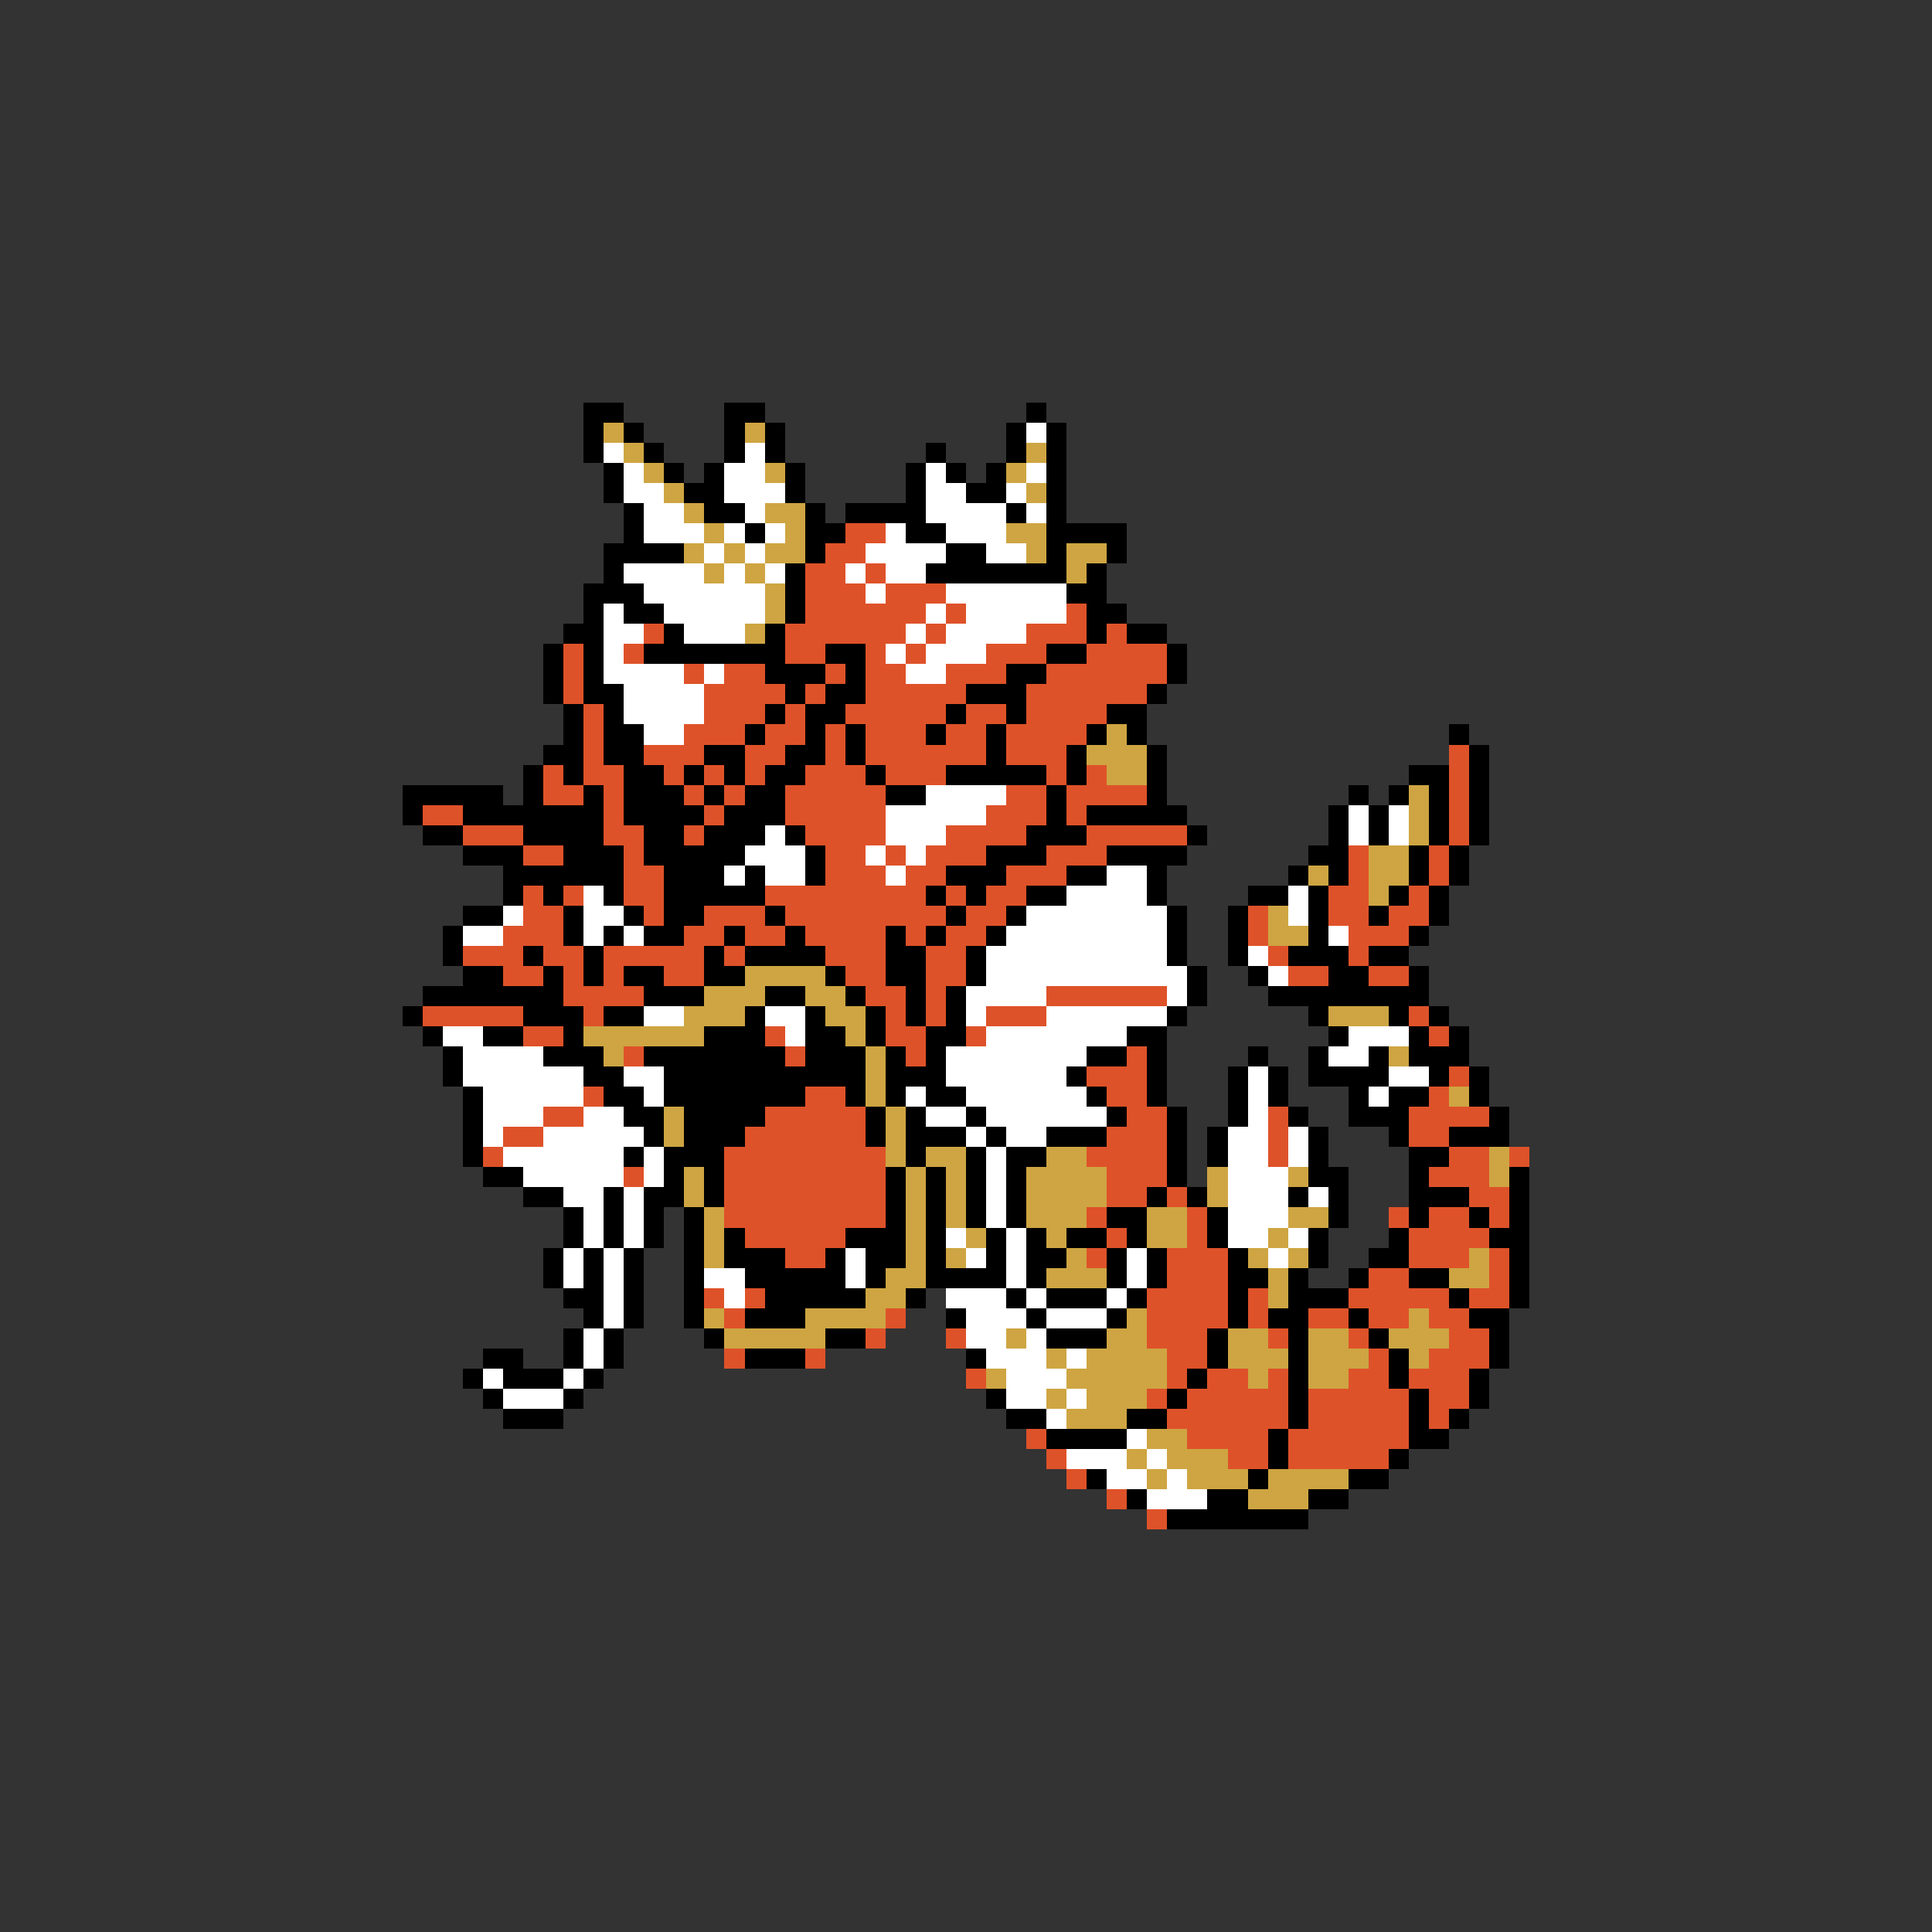 <svg xmlns="http://www.w3.org/2000/svg" viewBox="0 -0.5 96 96" shape-rendering="crispEdges">
<rect x="0" y="-0.5" width="96" height="96" fill="#333333" stroke="none"/>
<path stroke="#000000" d="M29 20h2M36 20h2M51 20h1M29 21h1M31 21h1M36 21h1M38 21h1M50 21h1M52 21h1M29 22h1M32 22h1M36 22h1M38 22h1M46 22h1M50 22h1M52 22h1M30 23h1M33 23h1M35 23h1M39 23h1M45 23h1M47 23h1M49 23h1M52 23h1M30 24h1M34 24h2M39 24h1M45 24h1M48 24h2M52 24h1M31 25h1M35 25h2M40 25h1M42 25h4M50 25h1M52 25h1M31 26h1M37 26h1M40 26h2M45 26h2M52 26h4M30 27h4M40 27h1M47 27h2M52 27h1M55 27h1M30 28h1M39 28h1M46 28h7M54 28h1M29 29h3M39 29h1M53 29h2M29 30h1M31 30h2M39 30h1M54 30h2M28 31h2M33 31h1M38 31h1M54 31h1M56 31h2M27 32h1M29 32h1M32 32h7M41 32h2M52 32h2M58 32h1M27 33h1M29 33h1M38 33h3M42 33h1M50 33h2M58 33h1M27 34h1M29 34h2M39 34h1M41 34h2M48 34h3M57 34h1M28 35h1M30 35h1M38 35h1M40 35h2M47 35h1M50 35h1M55 35h2M28 36h1M30 36h2M37 36h1M40 36h1M42 36h1M46 36h1M49 36h1M54 36h1M56 36h1M72 36h1M27 37h2M30 37h2M35 37h2M39 37h2M42 37h1M49 37h1M53 37h1M57 37h1M73 37h1M26 38h1M28 38h1M31 38h2M34 38h1M36 38h1M38 38h2M43 38h1M47 38h5M53 38h1M57 38h1M70 38h2M73 38h1M20 39h5M26 39h1M29 39h1M31 39h3M35 39h1M37 39h2M44 39h2M52 39h1M57 39h1M67 39h1M69 39h1M71 39h1M73 39h1M20 40h1M23 40h7M31 40h4M36 40h3M52 40h1M54 40h5M66 40h1M68 40h1M71 40h1M73 40h1M21 41h2M26 41h4M32 41h2M35 41h3M39 41h1M51 41h3M59 41h1M66 41h1M68 41h1M71 41h1M73 41h1M23 42h3M28 42h3M32 42h5M40 42h1M49 42h3M55 42h4M65 42h2M70 42h1M72 42h1M25 43h6M33 43h3M37 43h1M40 43h1M47 43h3M53 43h2M57 43h1M64 43h1M66 43h1M70 43h1M72 43h1M25 44h1M27 44h1M30 44h1M33 44h5M46 44h1M48 44h1M51 44h2M57 44h1M62 44h2M65 44h1M69 44h1M71 44h1M23 45h2M28 45h1M31 45h1M33 45h2M38 45h1M47 45h1M50 45h1M58 45h1M61 45h1M65 45h1M68 45h1M71 45h1M22 46h1M28 46h1M30 46h1M32 46h2M36 46h1M39 46h1M44 46h1M46 46h1M49 46h1M58 46h1M61 46h1M65 46h1M70 46h1M22 47h1M26 47h1M29 47h1M35 47h1M37 47h4M44 47h2M48 47h1M58 47h1M61 47h1M64 47h3M68 47h2M23 48h2M27 48h1M29 48h1M31 48h2M35 48h2M41 48h1M44 48h2M48 48h1M59 48h1M62 48h1M66 48h2M70 48h1M21 49h7M32 49h3M38 49h2M42 49h1M45 49h1M47 49h1M59 49h1M63 49h8M20 50h1M26 50h3M30 50h2M37 50h1M40 50h1M43 50h1M45 50h1M47 50h1M58 50h1M65 50h1M69 50h1M71 50h1M21 51h1M24 51h2M28 51h1M35 51h3M40 51h2M43 51h1M46 51h2M56 51h2M66 51h1M70 51h1M72 51h1M22 52h1M27 52h3M32 52h7M40 52h3M44 52h1M46 52h1M54 52h2M57 52h1M62 52h1M65 52h1M68 52h1M70 52h3M22 53h1M29 53h2M33 53h10M44 53h3M53 53h1M57 53h1M61 53h1M63 53h1M65 53h4M71 53h1M73 53h1M23 54h1M30 54h2M33 54h7M42 54h1M44 54h1M46 54h2M54 54h1M57 54h1M61 54h1M63 54h1M67 54h1M69 54h2M73 54h1M23 55h1M31 55h2M34 55h4M43 55h1M45 55h1M48 55h1M55 55h1M58 55h1M61 55h1M64 55h1M67 55h3M74 55h1M23 56h1M32 56h1M34 56h3M43 56h1M45 56h3M49 56h1M52 56h3M58 56h1M60 56h1M65 56h1M69 56h1M72 56h3M23 57h1M31 57h1M33 57h3M45 57h1M48 57h1M50 57h2M58 57h1M60 57h1M65 57h1M70 57h2M24 58h2M33 58h1M35 58h1M44 58h1M46 58h1M48 58h1M50 58h1M58 58h1M65 58h2M70 58h1M75 58h1M26 59h2M30 59h1M32 59h2M35 59h1M44 59h1M46 59h1M48 59h1M50 59h1M57 59h1M59 59h1M64 59h1M66 59h1M70 59h3M75 59h1M28 60h1M30 60h1M32 60h1M34 60h1M44 60h1M46 60h1M48 60h1M50 60h1M55 60h2M60 60h1M66 60h1M70 60h1M73 60h1M75 60h1M28 61h1M30 61h1M32 61h1M34 61h1M36 61h1M42 61h3M46 61h1M49 61h1M51 61h1M53 61h2M56 61h1M60 61h1M65 61h1M69 61h1M74 61h2M27 62h1M29 62h1M31 62h1M34 62h1M36 62h3M41 62h1M43 62h2M46 62h1M49 62h1M51 62h2M55 62h1M57 62h1M61 62h1M65 62h1M68 62h2M75 62h1M27 63h1M29 63h1M31 63h1M34 63h1M37 63h5M43 63h1M46 63h4M51 63h1M55 63h1M57 63h1M61 63h2M64 63h1M67 63h1M70 63h2M75 63h1M28 64h2M31 64h1M34 64h1M38 64h5M45 64h1M50 64h1M52 64h3M56 64h1M61 64h1M64 64h3M72 64h1M75 64h1M29 65h1M31 65h1M34 65h1M37 65h3M47 65h1M51 65h1M55 65h1M61 65h1M63 65h2M67 65h1M73 65h2M28 66h1M30 66h1M35 66h1M41 66h2M52 66h3M60 66h1M64 66h1M68 66h1M74 66h1M24 67h2M28 67h1M30 67h1M37 67h3M48 67h1M60 67h1M64 67h1M69 67h1M74 67h1M23 68h1M25 68h3M29 68h1M59 68h1M64 68h1M69 68h1M73 68h1M24 69h1M28 69h1M49 69h1M58 69h1M64 69h1M70 69h1M73 69h1M25 70h3M50 70h2M56 70h2M64 70h1M70 70h1M72 70h1M52 71h4M63 71h1M70 71h2M63 72h1M69 72h1M54 73h1M62 73h1M67 73h2M56 74h1M60 74h2M65 74h2M58 75h7" />
<path stroke="#cea542" d="M30 21h1M37 21h1M31 22h1M51 22h1M32 23h1M38 23h1M50 23h1M33 24h1M51 24h1M34 25h1M38 25h2M35 26h1M39 26h1M50 26h2M34 27h1M36 27h1M38 27h2M51 27h1M53 27h2M35 28h1M37 28h1M53 28h1M38 29h1M38 30h1M37 31h1M55 36h1M54 37h3M55 38h2M70 39h1M70 40h1M70 41h1M68 42h2M65 43h1M68 43h2M68 44h1M63 45h1M63 46h2M37 48h4M35 49h3M40 49h2M34 50h3M41 50h2M66 50h3M29 51h6M42 51h1M30 52h1M43 52h1M69 52h1M43 53h1M43 54h1M72 54h1M33 55h1M44 55h1M33 56h1M44 56h1M44 57h1M46 57h2M52 57h2M74 57h1M34 58h1M45 58h1M47 58h1M51 58h4M60 58h1M64 58h1M74 58h1M34 59h1M45 59h1M47 59h1M51 59h4M60 59h1M35 60h1M45 60h1M47 60h1M51 60h3M57 60h2M64 60h2M35 61h1M45 61h1M48 61h1M52 61h1M57 61h2M63 61h1M35 62h1M45 62h1M47 62h1M53 62h1M62 62h1M64 62h1M73 62h1M44 63h2M52 63h3M63 63h1M72 63h2M43 64h2M63 64h1M35 65h1M40 65h4M56 65h1M70 65h1M36 66h5M50 66h1M55 66h2M61 66h2M65 66h2M69 66h3M52 67h1M54 67h4M61 67h3M65 67h3M70 67h1M49 68h1M53 68h5M62 68h1M65 68h2M52 69h1M54 69h3M53 70h3M57 71h2M56 72h1M58 72h3M57 73h1M59 73h3M63 73h4M62 74h3" />
<path stroke="#ffffff" d="M51 21h1M30 22h1M37 22h1M31 23h1M36 23h2M46 23h1M51 23h1M31 24h2M36 24h3M46 24h2M50 24h1M32 25h2M37 25h1M46 25h4M51 25h1M32 26h3M36 26h1M38 26h1M44 26h1M47 26h3M35 27h1M37 27h1M43 27h4M49 27h2M31 28h4M36 28h1M38 28h1M42 28h1M44 28h2M32 29h6M43 29h1M47 29h6M30 30h1M33 30h5M46 30h1M48 30h5M30 31h2M34 31h3M45 31h1M47 31h4M30 32h1M44 32h1M46 32h3M30 33h4M35 33h1M45 33h2M31 34h4M31 35h4M32 36h2M46 39h4M44 40h5M67 40h1M69 40h1M38 41h1M44 41h3M67 41h1M69 41h1M37 42h3M43 42h1M45 42h1M36 43h1M38 43h2M44 43h1M55 43h2M29 44h1M53 44h4M64 44h1M25 45h1M29 45h2M51 45h7M64 45h1M23 46h2M29 46h1M31 46h1M50 46h8M66 46h1M49 47h9M62 47h1M49 48h10M63 48h1M48 49h4M58 49h1M32 50h2M38 50h2M48 50h1M52 50h6M22 51h2M39 51h1M49 51h7M67 51h3M23 52h4M47 52h7M66 52h2M23 53h6M31 53h2M47 53h6M62 53h1M69 53h2M24 54h5M32 54h1M45 54h1M48 54h6M62 54h1M68 54h1M24 55h3M29 55h2M46 55h2M49 55h6M62 55h1M24 56h1M27 56h5M48 56h1M50 56h2M61 56h2M64 56h1M25 57h6M32 57h1M49 57h1M61 57h2M64 57h1M26 58h5M32 58h1M49 58h1M61 58h3M28 59h2M31 59h1M49 59h1M61 59h3M65 59h1M29 60h1M31 60h1M49 60h1M61 60h3M29 61h1M31 61h1M47 61h1M50 61h1M61 61h2M64 61h1M28 62h1M30 62h1M42 62h1M48 62h1M50 62h1M56 62h1M63 62h1M28 63h1M30 63h1M35 63h2M42 63h1M50 63h1M56 63h1M30 64h1M36 64h1M47 64h3M51 64h1M55 64h1M30 65h1M48 65h3M52 65h3M29 66h1M48 66h2M51 66h1M29 67h1M49 67h3M53 67h1M24 68h1M28 68h1M50 68h3M25 69h3M50 69h2M53 69h1M52 70h1M56 71h1M53 72h3M57 72h1M55 73h2M58 73h1M57 74h3" />
<path stroke="#de5229" d="M42 26h2M41 27h2M40 28h2M43 28h1M40 29h3M44 29h3M40 30h6M47 30h1M53 30h1M32 31h1M39 31h6M46 31h1M51 31h3M55 31h1M28 32h1M31 32h1M39 32h2M43 32h1M45 32h1M49 32h3M54 32h4M28 33h1M34 33h1M36 33h2M41 33h1M43 33h2M47 33h3M52 33h6M28 34h1M35 34h4M40 34h1M43 34h5M51 34h6M29 35h1M35 35h3M39 35h1M42 35h5M48 35h2M51 35h4M29 36h1M34 36h3M38 36h2M41 36h1M43 36h3M47 36h2M50 36h4M29 37h1M32 37h3M37 37h2M41 37h1M43 37h6M50 37h3M72 37h1M27 38h1M29 38h2M33 38h1M35 38h1M37 38h1M40 38h3M44 38h3M52 38h1M54 38h1M72 38h1M27 39h2M30 39h1M34 39h1M36 39h1M39 39h5M50 39h2M53 39h4M72 39h1M21 40h2M30 40h1M35 40h1M39 40h5M49 40h3M53 40h1M72 40h1M23 41h3M30 41h2M34 41h1M40 41h4M47 41h4M54 41h5M72 41h1M26 42h2M31 42h1M41 42h2M44 42h1M46 42h3M52 42h3M67 42h1M71 42h1M31 43h2M41 43h3M45 43h2M50 43h3M67 43h1M71 43h1M26 44h1M28 44h1M31 44h2M38 44h8M47 44h1M49 44h2M66 44h2M70 44h1M26 45h2M32 45h1M35 45h3M39 45h8M48 45h2M62 45h1M66 45h2M69 45h2M25 46h3M34 46h2M37 46h2M40 46h4M45 46h1M47 46h2M62 46h1M67 46h3M23 47h3M27 47h2M30 47h5M36 47h1M41 47h3M46 47h2M63 47h1M67 47h1M25 48h2M28 48h1M30 48h1M33 48h2M42 48h2M46 48h2M64 48h2M68 48h2M28 49h4M43 49h2M46 49h1M52 49h6M21 50h5M29 50h1M44 50h1M46 50h1M49 50h3M70 50h1M26 51h2M38 51h1M44 51h2M48 51h1M71 51h1M31 52h1M39 52h1M45 52h1M56 52h1M54 53h3M72 53h1M29 54h1M40 54h2M55 54h2M71 54h1M27 55h2M38 55h5M56 55h2M63 55h1M70 55h4M25 56h2M37 56h6M55 56h3M63 56h1M70 56h2M24 57h1M36 57h8M54 57h4M63 57h1M72 57h2M75 57h1M31 58h1M36 58h8M55 58h3M71 58h3M36 59h8M55 59h2M58 59h1M73 59h2M36 60h8M54 60h1M59 60h1M69 60h1M71 60h2M74 60h1M37 61h5M55 61h1M59 61h1M70 61h4M39 62h2M54 62h1M58 62h3M70 62h3M74 62h1M58 63h3M68 63h2M74 63h1M35 64h1M37 64h1M57 64h4M62 64h1M67 64h5M73 64h2M36 65h1M44 65h1M57 65h4M62 65h1M65 65h2M68 65h2M71 65h2M43 66h1M47 66h1M57 66h3M63 66h1M67 66h1M72 66h2M36 67h1M40 67h1M58 67h2M68 67h1M71 67h3M48 68h1M58 68h1M60 68h2M63 68h1M67 68h2M70 68h3M57 69h1M59 69h5M65 69h5M71 69h2M58 70h6M65 70h5M71 70h1M51 71h1M59 71h4M64 71h6M52 72h1M61 72h2M64 72h5M53 73h1M55 74h1M57 75h1" />
</svg>